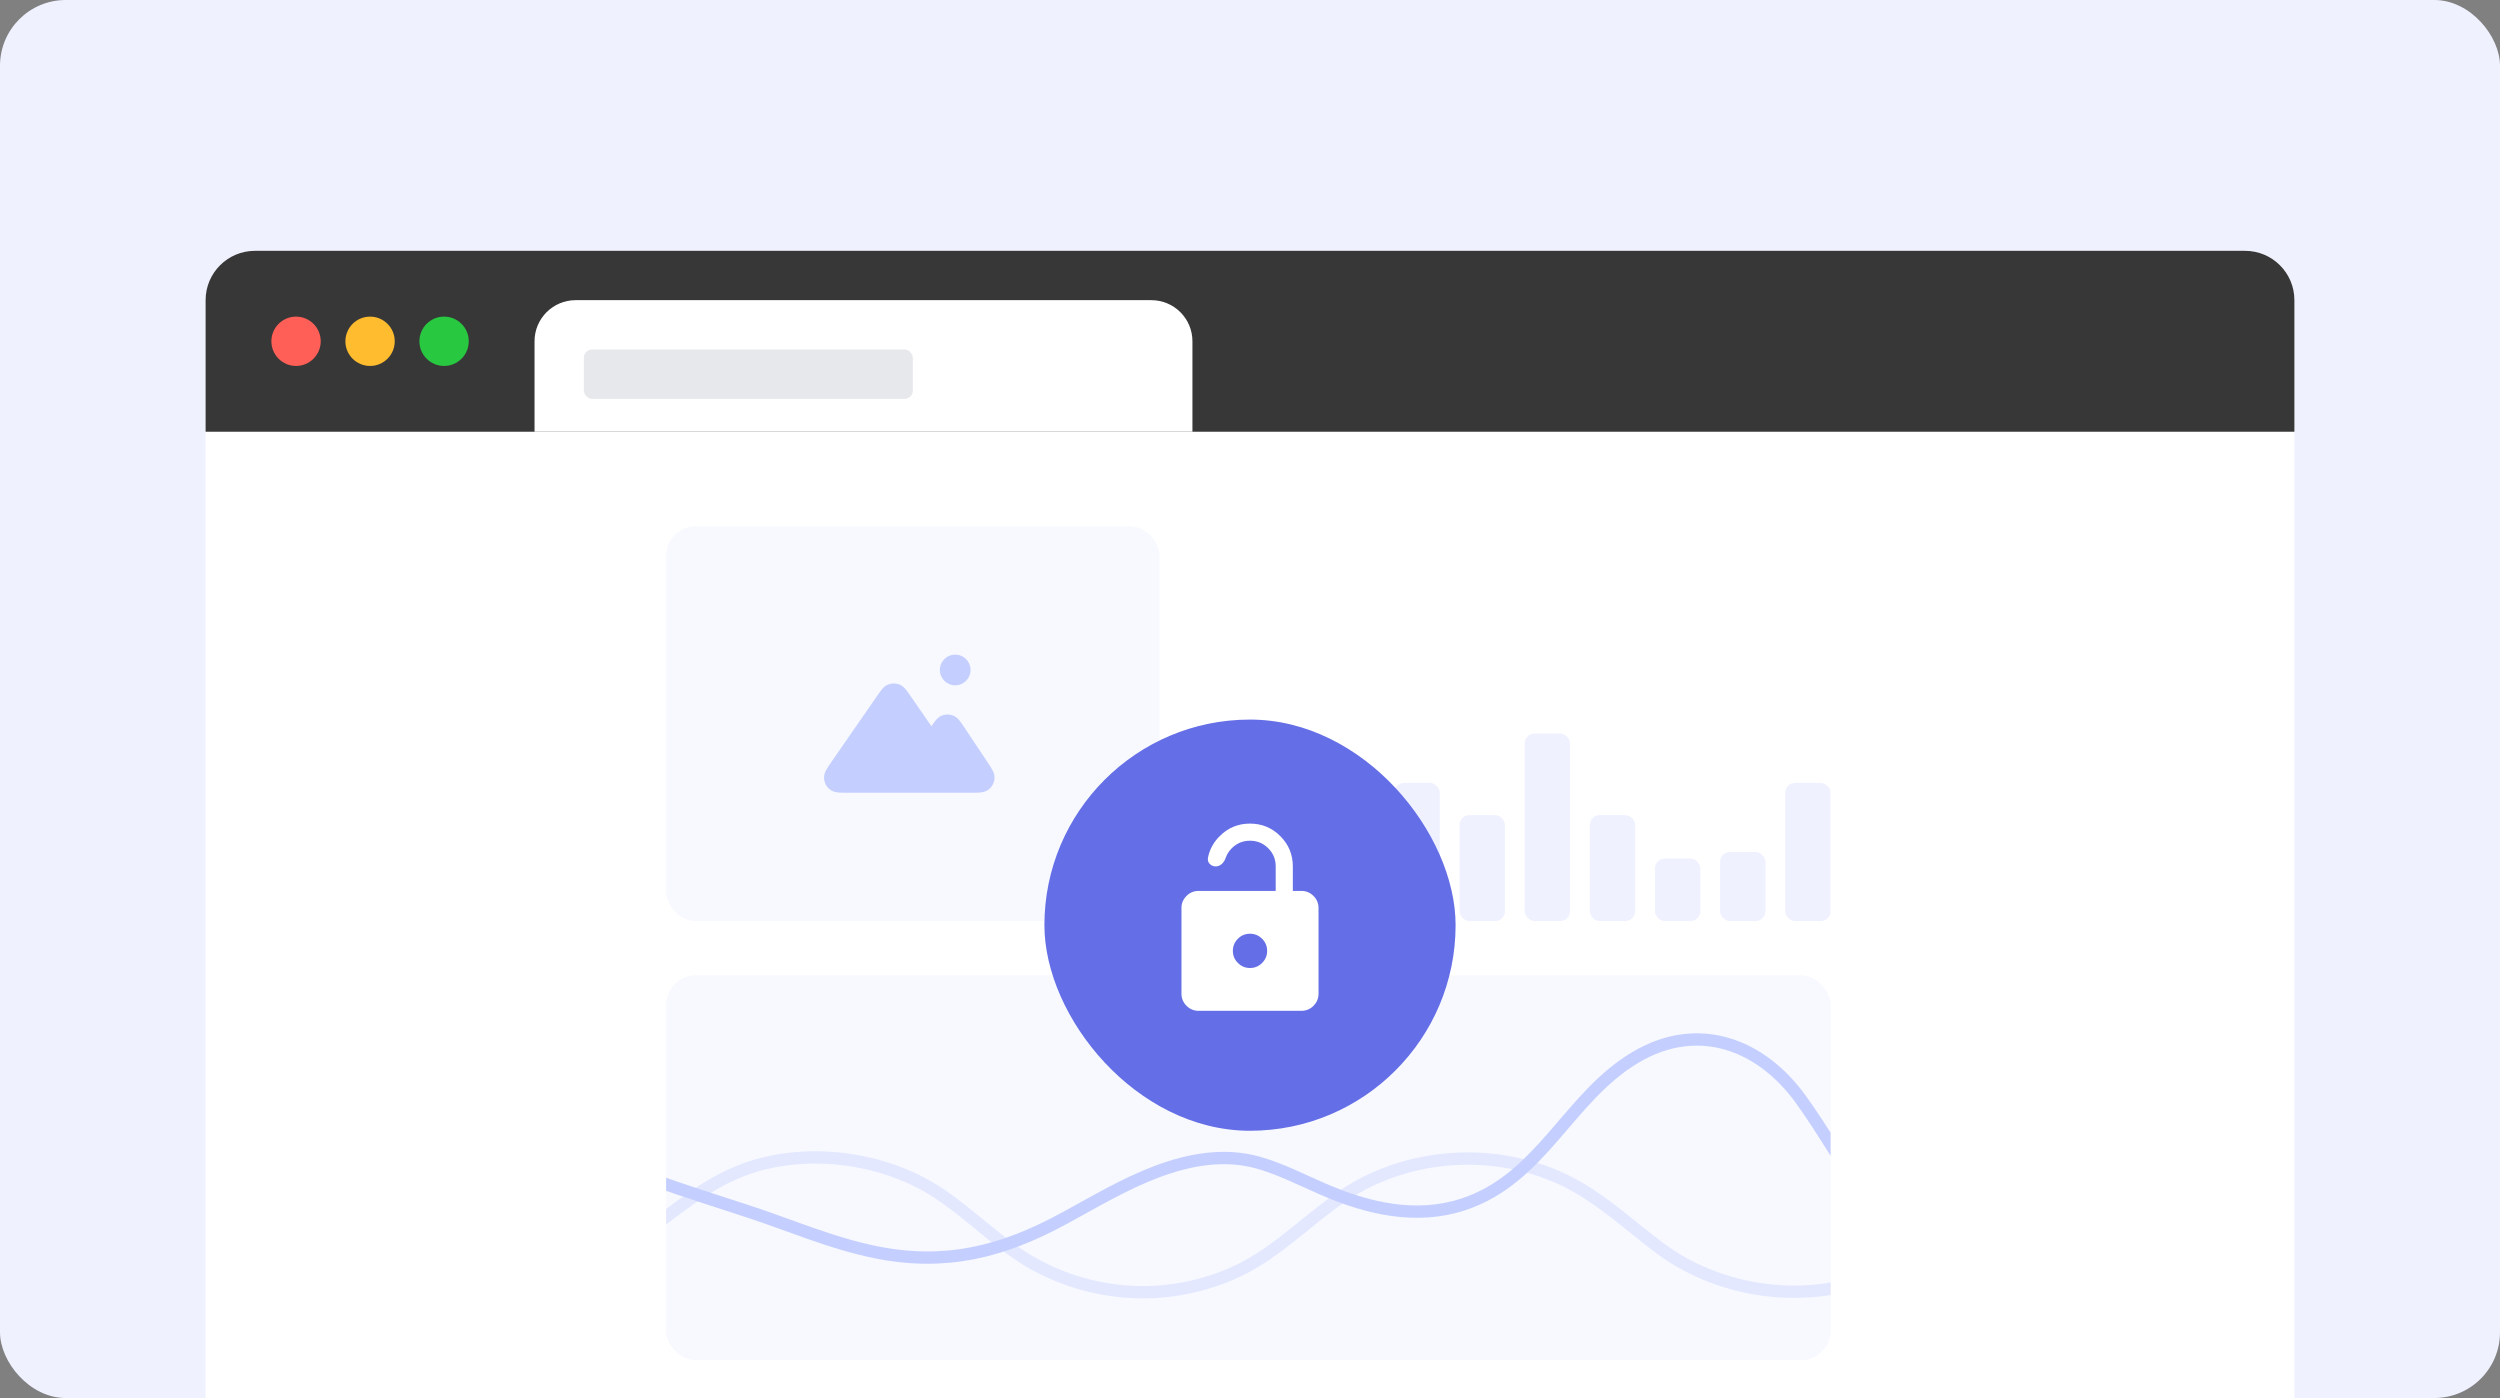 <svg width="608" height="340" viewBox="0 0 608 340" fill="none" xmlns="http://www.w3.org/2000/svg">
<rect x="0" y="0" width="608" height="340" fill="#808080" stroke="none"/>
<rect width="608" height="340" rx="16" fill="#EFF1FF"/>
<path d="M50 73C50 66.373 55.373 61 62 61H546C552.627 61 558 66.373 558 73V340H50L50 73Z" fill="white"/>
<g clip-path="url(#clip0_1058_33124)">
<rect x="162" y="237.2" width="283.2" height="93.6" rx="7.2" fill="#F7F9FF"/>
<path d="M514.8 281.694C506.766 281.694 498.633 283.139 491.368 286.713C484.871 289.906 479.317 294.823 473.639 299.284C469.2 302.781 464.663 306.178 459.629 308.737C442.148 317.633 419.559 315.302 403.838 303.668C397.069 298.65 390.845 292.795 383.555 288.639C365.95 278.577 342.543 279.641 325.88 291.325C317.003 297.535 309.564 305.468 299.497 309.802C293.522 312.362 287.099 313.882 280.603 314.212C270.635 314.693 260.568 312.362 251.765 307.571C242.963 302.781 235.673 294.772 226.945 289.348C213.803 281.187 195.231 279.033 180.725 284.533C171.402 288.056 163.641 294.747 155.681 300.804C150.796 304.505 145.713 308.028 140.134 310.537C133.687 313.375 126.943 314.085 120 314.085" stroke="#E3E8FF" stroke-width="3" stroke-miterlimit="10"/>
<path d="M158.251 286.697C166.155 289.567 174.183 292.059 182.164 294.687C192.403 298.055 202.241 302.359 212.883 304.519C229.897 307.977 243.756 304.489 258.806 296.303C266.184 292.285 273.439 287.935 281.312 284.96C289.293 281.955 297.862 280.399 306.215 282.815C311.613 284.371 316.624 286.969 321.775 289.204C332.572 293.901 344.373 296.695 355.881 292.904C374.969 286.606 381.388 266.851 397.768 257.14C412.988 248.108 428.317 253.968 437.968 267.38C449.445 283.314 456.824 301.649 475.184 311.542" stroke="#C5CFFF" stroke-width="3" stroke-miterlimit="10"/>
</g>
<rect x="291.6" y="195.2" width="11.04" height="28.8" rx="2.4" fill="#EFF1FF"/>
<rect x="307.44" y="201.2" width="11.04" height="22.8" rx="2.4" fill="#EFF1FF"/>
<rect x="323.28" y="185.6" width="11.04" height="38.4" rx="2.4" fill="#EFF1FF"/>
<rect x="339.12" y="190.4" width="11.04" height="33.6" rx="2.4" fill="#EFF1FF"/>
<rect x="354.96" y="198.237" width="11.04" height="25.763" rx="2.4" fill="#EFF1FF"/>
<rect x="370.8" y="178.4" width="11.04" height="45.6" rx="2.4" fill="#EFF1FF"/>
<rect x="386.64" y="198.237" width="11.04" height="25.763" rx="2.4" fill="#EFF1FF"/>
<rect x="402.48" y="208.8" width="11.04" height="15.2" rx="2.4" fill="#EFF1FF"/>
<rect x="418.32" y="207.2" width="11.04" height="16.8" rx="2.4" fill="#EFF1FF"/>
<rect x="434.16" y="190.4" width="11.04" height="33.6" rx="2.4" fill="#EFF1FF"/>
<rect x="162" y="128" width="120" height="96" rx="7.2" fill="#F7F9FF"/>
<path fill-rule="evenodd" clip-rule="evenodd" d="M232.303 159.2C230.241 159.2 228.57 160.871 228.57 162.933C228.57 164.995 230.241 166.667 232.303 166.667C234.365 166.667 236.036 164.995 236.036 162.933C236.036 160.871 234.365 159.2 232.303 159.2ZM215.964 166.488C216.865 166.121 217.874 166.121 218.776 166.488C219.454 166.763 219.924 167.241 220.266 167.65C220.591 168.04 220.942 168.547 221.318 169.091L226.533 176.623C226.877 176.107 227.198 175.632 227.499 175.26C227.84 174.836 228.314 174.337 229.006 174.05C229.922 173.67 230.951 173.67 231.867 174.05C232.559 174.337 233.033 174.836 233.374 175.26C233.702 175.665 234.054 176.194 234.433 176.763L240.139 185.322C240.603 186.018 241.021 186.644 241.309 187.176C241.597 187.707 241.926 188.437 241.875 189.289C241.81 190.379 241.271 191.385 240.401 192.044C239.72 192.559 238.93 192.69 238.328 192.745C237.726 192.8 236.974 192.8 236.137 192.8H206.189C205.335 192.8 204.57 192.8 203.96 192.744C203.352 192.689 202.55 192.557 201.864 192.032C200.99 191.363 200.455 190.343 200.403 189.243C200.362 188.381 200.71 187.647 201.011 187.115C201.312 186.581 201.748 185.952 202.233 185.251L213.379 169.151C213.393 169.131 213.407 169.111 213.421 169.091C213.798 168.547 214.148 168.04 214.474 167.65C214.816 167.241 215.285 166.763 215.964 166.488Z" fill="#C5CFFF"/>
<path d="M50 73C50 66.373 55.373 61 62 61H546C552.627 61 558 66.373 558 73V105H50V73Z" fill="#373737"/>
<path d="M130 83C130 77.477 134.477 73 140 73H280C285.523 73 290 77.477 290 83V105H130V83Z" fill="white"/>
<rect x="142" y="85" width="80" height="12" rx="2" fill="#E7E8EC"/>
<circle cx="72" cy="83" r="6" fill="#FF5F57"/>
<circle cx="90" cy="83" r="6" fill="#FEBC2E"/>
<circle cx="108" cy="83" r="6" fill="#28C840"/>
<rect x="254" y="175" width="100" height="100" rx="50" fill="#646EE6"/>
<path d="M291.5 216.667H310.25V210.714C310.25 208.978 309.642 207.502 308.427 206.287C307.212 205.072 305.736 204.464 304 204.464C302.264 204.464 300.788 205.072 299.573 206.287C298.868 206.992 298.367 207.785 298.071 208.665C297.705 209.756 296.817 210.714 295.667 210.714C294.516 210.714 293.558 209.773 293.772 208.642C294.151 206.636 295.104 204.87 296.63 203.344C298.661 201.313 301.118 200.298 304 200.298C306.882 200.298 309.339 201.313 311.37 203.344C313.401 205.376 314.417 207.832 314.417 210.714V216.667H316.5C317.646 216.667 318.627 217.075 319.443 217.891C320.259 218.707 320.667 219.687 320.667 220.833V241.667C320.667 242.812 320.259 243.793 319.443 244.609C318.627 245.425 317.646 245.833 316.5 245.833H291.5C290.354 245.833 289.373 245.425 288.557 244.609C287.741 243.793 287.333 242.812 287.333 241.667V220.833C287.333 219.687 287.741 218.707 288.557 217.891C289.373 217.075 290.354 216.667 291.5 216.667ZM304 235.417C305.146 235.417 306.127 235.009 306.943 234.193C307.759 233.377 308.167 232.396 308.167 231.25C308.167 230.104 307.759 229.123 306.943 228.307C306.127 227.491 305.146 227.083 304 227.083C302.854 227.083 301.873 227.491 301.057 228.307C300.241 229.123 299.833 230.104 299.833 231.25C299.833 232.396 300.241 233.377 301.057 234.193C301.873 235.009 302.854 235.417 304 235.417Z" fill="white"/>
<defs>
<clipPath id="clip0_1058_33124">
<rect x="162" y="237.2" width="283.2" height="93.6" rx="7.2" fill="white"/>
</clipPath>
</defs>
</svg>
